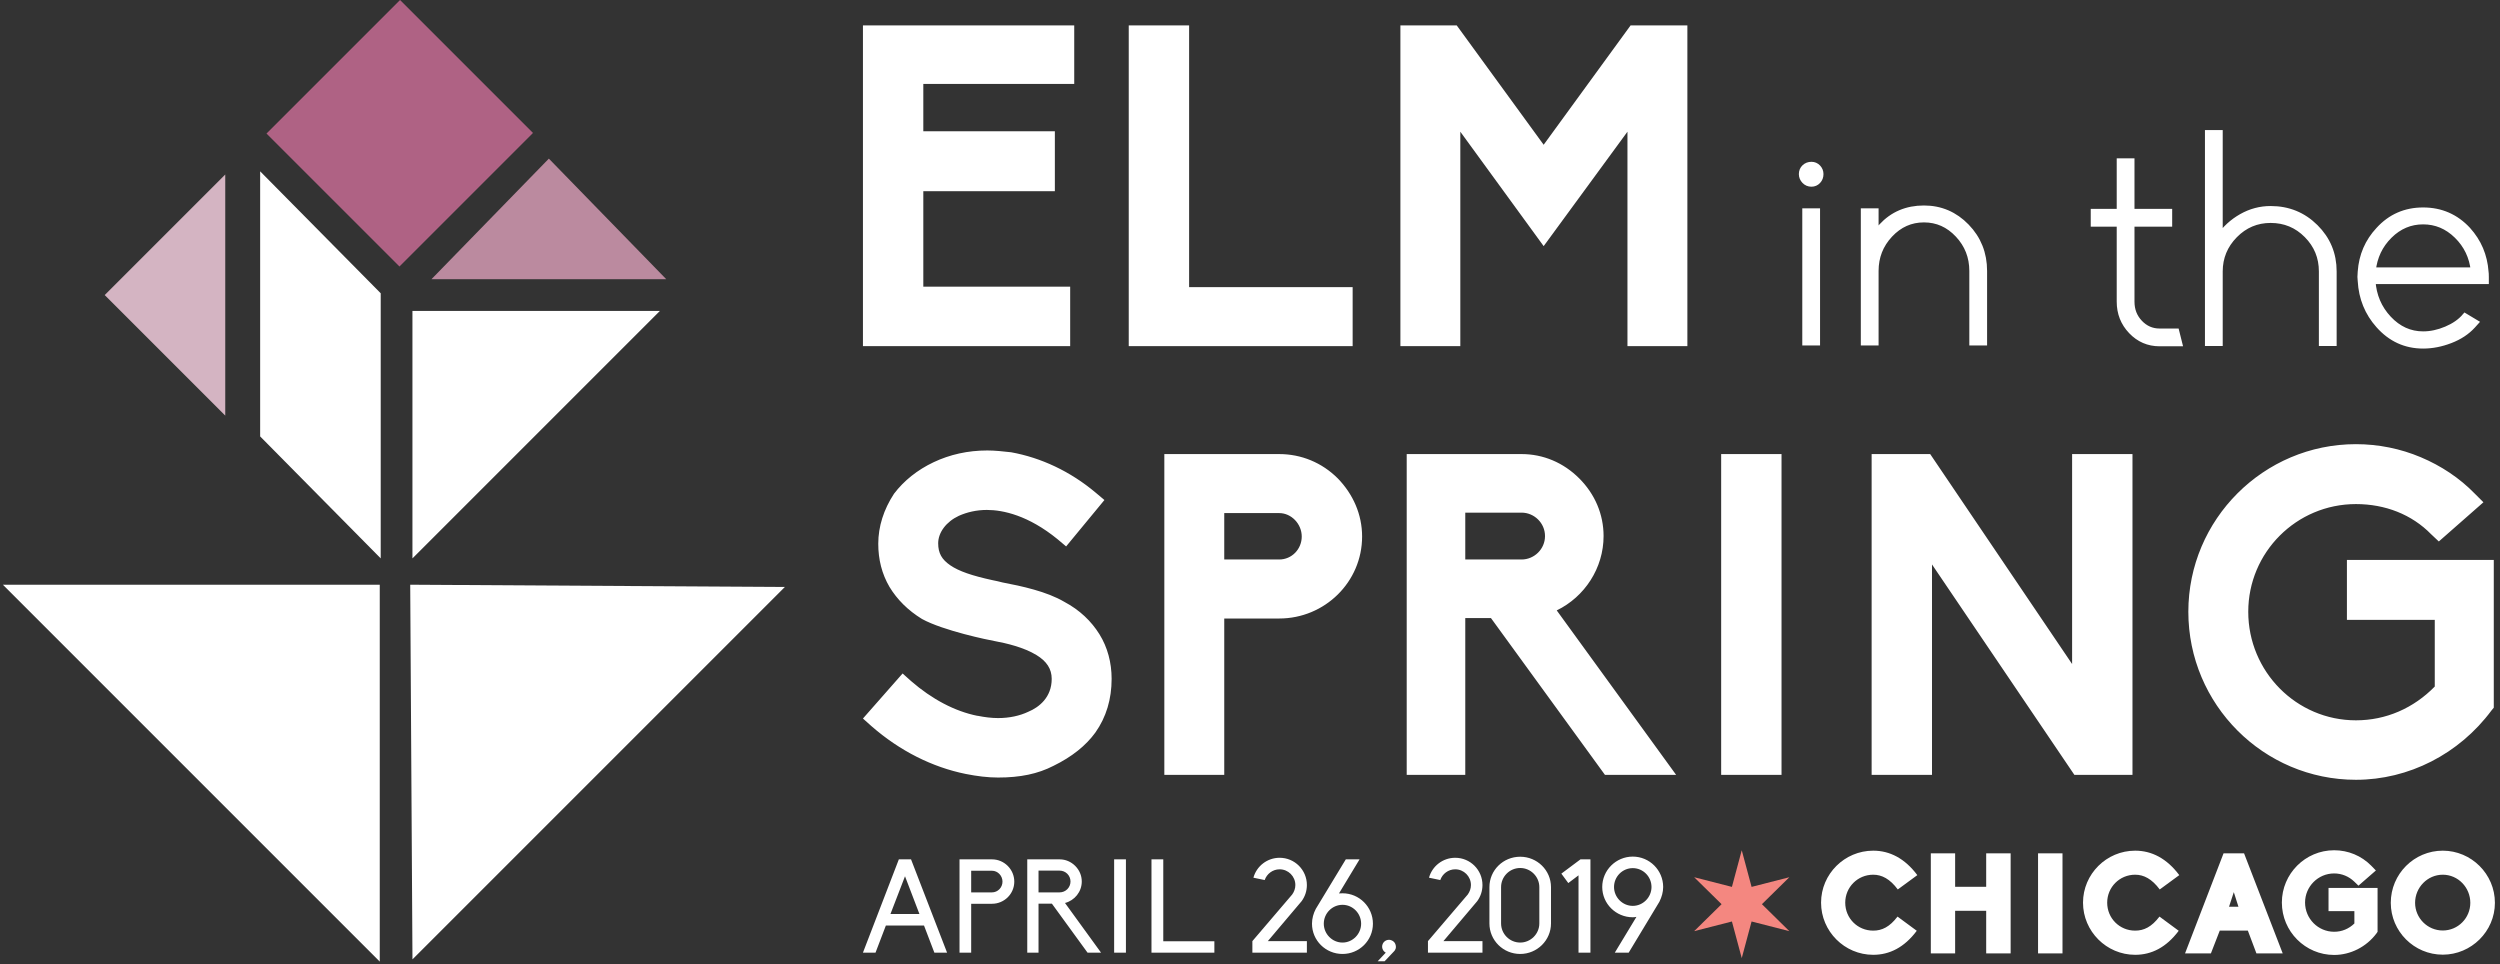 <?xml version="1.0" encoding="UTF-8"?>
<svg viewBox="0 0 394 152" version="1.1" xmlns="http://www.w3.org/2000/svg" xmlns:xlink="http://www.w3.org/1999/xlink">
    <rect x="0" y="0" width="394" height="152" fill="#333333" stroke="none"/>
    <!-- Generator: Sketch 51.3 (57544) - http://www.bohemiancoding.com/sketch -->
    <title>Group</title>
    <desc>Created with Sketch.</desc>
    <defs></defs>
    <g id="Page-4" stroke="none" stroke-width="1" fill="none" fill-rule="evenodd">
        <g id="Group">
            <g id="Group-5" transform="translate(136, 4)">
                <path d="M148.54,49.945 L148.54,29.335 L150.34,29.335 L150.34,49.945 L148.54,49.945 Z M149.485,22 C149.875,22 150.205,22.143 150.475,22.427 C150.745,22.712 150.88,23.05 150.88,23.44 C150.88,23.86 150.745,24.213 150.475,24.497 C150.205,24.782 149.875,24.925 149.485,24.925 C149.065,24.925 148.713,24.775 148.428,24.475 C148.143,24.175 148,23.83 148,23.44 C148,23.02 148.143,22.675 148.428,22.405 C148.713,22.135 149.065,22 149.485,22 Z M176.665,38.695 L176.665,49.945 L174.865,49.945 L174.865,38.695 C174.865,36.475 174.115,34.563 172.615,32.958 C171.115,31.352 169.315,30.55 167.215,30.55 C165.115,30.55 163.315,31.352 161.815,32.958 C160.315,34.563 159.565,36.475 159.565,38.695 L159.565,49.945 L157.765,49.945 L157.765,29.335 L159.565,29.335 L159.565,33.16 C159.655,33.07 159.805,32.845 160.015,32.485 C160.225,32.125 160.405,31.87 160.555,31.72 C162.295,29.83 164.515,28.885 167.215,28.885 C169.825,28.885 172.053,29.838 173.898,31.742 C175.743,33.647 176.665,35.965 176.665,38.695 Z" id="in" stroke="#fff" fill="#fff"></path>
                <path d="M32.66,50.552 L0,50.552 L0,0 L33.299,0 L33.299,9.23 L9.514,9.23 L9.514,16.685 L30.246,16.685 L30.246,26.128 L9.514,26.128 L9.514,41.18 L32.66,41.18 L32.66,50.552 Z M77.177,50.552 L41.89,50.552 L41.89,0 L51.404,0 L51.404,41.251 L77.177,41.251 L77.177,50.552 Z M129.93,50.552 L120.487,50.552 L120.487,16.756 L107.281,34.79 L94.146,16.756 L94.146,50.552 L84.703,50.552 L84.703,0 L93.578,0 L107.281,18.815 L120.984,0 L129.93,0 L129.93,50.552 Z" id="ELM" fill="#fff"></path>
                <path d="M21.3,118.54 C19.667,118.54 17.963,118.327 16.188,117.972 C10.934,116.907 5.822,114.351 1.349,110.446 L0,109.239 L6.248,102.139 L7.597,103.346 C10.863,106.186 14.484,108.103 18.034,108.813 L18.105,108.813 C19.17,109.026 20.235,109.168 21.3,109.168 C23.075,109.168 24.708,108.813 26.057,108.174 C27.761,107.464 29.749,105.902 29.749,102.991 C29.749,101.429 28.968,100.222 27.335,99.228 C25.347,98.021 22.649,97.382 20.732,97.027 C19.88,96.885 12.638,95.394 9.301,93.548 C7.1,92.199 5.396,90.495 4.189,88.507 C2.982,86.448 2.414,84.176 2.414,81.691 C2.414,78.993 3.266,76.295 4.899,73.81 C6.461,71.751 8.591,70.047 11.147,68.84 C13.703,67.633 16.543,66.994 19.596,66.994 C20.803,66.994 22.081,67.136 23.359,67.278 C28.045,68.13 32.66,70.26 36.707,73.668 L38.056,74.804 L32.021,82.117 L30.672,80.981 C26.057,77.218 22.081,76.366 19.525,76.366 C17.892,76.366 16.401,76.721 15.123,77.289 C13.135,78.212 11.857,79.916 11.857,81.62 C11.857,83.182 12.425,84.176 13.774,85.099 C15.123,86.022 17.182,86.732 20.448,87.442 C20.874,87.513 21.442,87.655 22.01,87.797 C24.992,88.365 28.968,89.217 31.737,90.85 C34.151,92.128 35.997,93.903 37.275,95.962 C38.553,98.021 39.192,100.435 39.192,102.991 C39.192,106.186 38.34,109.026 36.636,111.44 C35.145,113.499 32.944,115.274 30.033,116.694 C27.548,117.972 24.779,118.54 21.3,118.54 Z M56.942,118.114 L47.499,118.114 L47.499,67.562 L65.604,67.562 C69.083,67.562 72.349,68.911 74.834,71.396 C77.248,73.881 78.668,77.076 78.668,80.555 C78.668,87.726 72.775,93.477 65.604,93.477 L56.942,93.477 L56.942,118.114 Z M56.942,84.176 L65.604,84.176 C67.592,84.176 69.154,82.543 69.154,80.555 C69.154,78.567 67.521,76.863 65.604,76.863 L56.942,76.863 L56.942,84.176 Z M128.155,118.114 L116.937,118.114 L98.974,93.406 L94.927,93.406 L94.927,118.114 L85.697,118.114 L85.697,67.562 L103.802,67.562 C107.21,67.562 110.405,68.911 112.89,71.396 C115.375,73.881 116.724,77.076 116.724,80.484 C116.724,85.525 113.742,90.069 109.34,92.199 L128.155,118.114 Z M94.927,84.176 L103.802,84.176 C105.79,84.176 107.494,82.543 107.494,80.484 C107.494,78.425 105.79,76.792 103.802,76.792 L94.927,76.792 L94.927,84.176 Z M144.769,118.114 L135.255,118.114 L135.255,67.562 L144.769,67.562 L144.769,118.114 Z M200.078,118.114 L190.919,118.114 L168.483,84.957 L168.483,118.114 L158.969,118.114 L158.969,67.562 L168.199,67.562 L190.564,100.648 L190.564,67.562 L200.078,67.562 L200.078,118.114 Z M235.294,118.895 C220.739,118.895 208.882,107.038 208.882,92.412 C208.882,77.857 220.739,66 235.294,66 C238.844,66 242.323,66.71 245.518,68.059 C248.713,69.408 251.624,71.325 254.038,73.81 L255.387,75.159 L248.358,81.336 L247.151,80.2 C244.098,77.076 239.909,75.443 235.294,75.443 C225.922,75.443 218.325,83.04 218.325,92.412 C218.325,101.855 225.922,109.523 235.294,109.523 C240.051,109.523 244.382,107.606 247.719,104.198 L247.719,93.69 L233.874,93.69 L233.874,84.247 L257.02,84.247 L257.02,107.535 L256.665,107.961 C251.553,114.848 243.601,118.895 235.294,118.895 Z" id="SPRING" fill="#fff"></path>
                <path d="M206.96,48.275 L207.41,50.075 L204.35,50.075 C202.61,50.075 201.132,49.437 199.917,48.163 C198.702,46.888 198.095,45.35 198.095,43.55 L198.095,31.22 L194,31.22 L194,29.42 L198.095,29.42 L198.095,21.455 L199.895,21.455 L199.895,29.42 L205.835,29.42 L205.835,31.22 L199.895,31.22 L199.895,43.55 C199.895,44.87 200.33,45.988 201.2,46.903 C202.07,47.817 203.12,48.275 204.35,48.275 L206.96,48.275 Z M221.855,28.97 C224.615,28.97 226.955,29.923 228.875,31.828 C230.795,33.732 231.755,36.05 231.755,38.78 L231.755,50.03 L229.955,50.03 L229.955,38.78 C229.955,36.53 229.167,34.61 227.593,33.02 C226.018,31.43 224.105,30.635 221.855,30.635 C219.635,30.635 217.738,31.437 216.162,33.042 C214.588,34.648 213.8,36.56 213.8,38.78 L213.8,50.03 L212,50.03 L212,17 L213.8,17 L213.8,33.38 C214.7,32.06 215.863,30.995 217.287,30.185 C218.713,29.375 220.235,28.97 221.855,28.97 Z M255.74,40.265 L237.875,40.265 C238.025,42.605 238.873,44.6 240.417,46.25 C241.963,47.9 243.785,48.725 245.885,48.725 C247.085,48.725 248.308,48.463 249.553,47.938 C250.798,47.412 251.78,46.73 252.5,45.89 L254.075,46.835 L253.67,47.285 C252.77,48.275 251.6,49.048 250.16,49.602 C248.72,50.157 247.295,50.435 245.885,50.435 C243.125,50.435 240.8,49.37 238.91,47.24 C237.17,45.29 236.225,42.965 236.075,40.265 C236.075,40.205 236.067,40.108 236.053,39.972 C236.037,39.837 236.03,39.725 236.03,39.635 C236.03,39.545 236.037,39.41 236.053,39.23 C236.067,39.05 236.075,38.915 236.075,38.825 C236.255,36.275 237.2,34.085 238.91,32.255 C240.77,30.215 243.095,29.195 245.885,29.195 C248.675,29.195 251.015,30.215 252.905,32.255 C254.585,34.115 255.515,36.305 255.695,38.825 C255.725,39.005 255.74,39.275 255.74,39.635 L255.74,40.265 Z M237.92,38.645 L253.895,38.645 C253.655,36.455 252.77,34.61 251.24,33.11 C249.71,31.61 247.925,30.86 245.885,30.86 C243.845,30.86 242.067,31.61 240.553,33.11 C239.037,34.61 238.16,36.455 237.92,38.645 Z" id="the" stroke="#fff" fill="#fff"></path>
                <path d="M159.217,142.668 C160.59,142.668 161.808,142.093 163.048,140.454 L166.083,142.691 C164.111,145.326 161.786,146.478 159.217,146.478 C154.699,146.478 151,142.779 151,138.261 C151,133.743 154.699,130.066 159.217,130.066 C161.83,130.066 164.2,131.285 166.171,133.92 L163.093,136.179 C161.852,134.518 160.59,133.854 159.217,133.854 C156.758,133.854 154.809,135.825 154.809,138.261 C154.809,140.719 156.758,142.668 159.217,142.668 Z M177.023,146.256 L177.023,139.546 L172.129,139.546 L172.129,146.256 L168.297,146.256 L168.297,130.487 L172.129,130.487 L172.129,135.758 L177.023,135.758 L177.023,130.487 L180.877,130.487 L180.877,146.256 L177.023,146.256 Z M185.196,146.256 L185.196,130.487 L189.05,130.487 L189.05,146.256 L185.196,146.256 Z M200.5,142.668 C201.873,142.668 203.091,142.093 204.332,140.454 L207.366,142.691 C205.395,145.326 203.069,146.478 200.5,146.478 C195.982,146.478 192.283,142.779 192.283,138.261 C192.283,133.743 195.982,130.066 200.5,130.066 C203.113,130.066 205.483,131.285 207.454,133.92 L204.376,136.179 C203.136,134.518 201.873,133.854 200.5,133.854 C198.042,133.854 196.093,135.825 196.093,138.261 C196.093,140.719 198.042,142.668 200.5,142.668 Z M219.613,146.256 L218.262,142.668 L213.833,142.668 L212.438,146.256 L208.362,146.256 L214.431,130.487 L217.664,130.487 L223.755,146.256 L219.613,146.256 Z M216.779,138.903 L216.048,136.6 L215.295,138.903 L216.779,138.903 Z M231.861,146.5 C227.321,146.5 223.622,142.801 223.622,138.239 C223.622,133.699 227.321,130 231.861,130 C234.076,130 236.158,130.864 237.708,132.436 L238.439,133.189 L235.693,135.581 L235.05,134.961 C234.187,134.119 233.057,133.654 231.861,133.654 C229.336,133.654 227.277,135.714 227.277,138.239 C227.277,140.786 229.336,142.846 231.861,142.846 C233.079,142.846 234.187,142.381 235.05,141.539 L235.05,139.59 L230.975,139.59 L230.975,135.936 L238.705,135.936 L238.705,142.846 L238.528,143.111 C236.933,145.238 234.43,146.5 231.861,146.5 Z M248.981,130.066 C253.477,130.066 257.198,133.743 257.198,138.283 C257.198,142.779 253.477,146.456 248.981,146.456 C244.463,146.456 240.787,142.779 240.787,138.283 C240.787,133.743 244.463,130.066 248.981,130.066 Z M248.981,142.646 C251.395,142.646 253.322,140.675 253.322,138.283 C253.322,135.869 251.395,133.854 248.981,133.854 C246.567,133.854 244.618,135.869 244.618,138.283 C244.618,140.675 246.567,142.646 248.981,142.646 Z" id="CHICAGO" fill="#fff"></path>
                <path d="M11.255,146.137 L9.623,141.862 L3.614,141.862 L1.982,146.137 L0,146.137 L5.658,131.434 L7.579,131.434 L13.258,146.137 L11.255,146.137 Z M8.901,140.045 L6.629,134.098 L4.337,140.045 L8.901,140.045 Z M15.22,146.137 L15.22,131.434 L20.341,131.434 C21.27,131.434 22.158,131.805 22.819,132.466 C23.48,133.127 23.852,134.015 23.852,134.944 C23.852,136.885 22.262,138.434 20.341,138.434 L17.058,138.434 L17.058,146.137 L15.22,146.137 Z M20.341,136.638 C21.25,136.638 21.993,135.874 21.993,134.944 C21.993,134.015 21.25,133.23 20.341,133.23 L17.058,133.23 L17.058,136.638 L20.341,136.638 Z M31.844,138.31 L37.523,146.137 L35.395,146.137 L29.778,138.414 L27.672,138.414 L27.672,146.137 L25.896,146.137 L25.896,131.434 L30.997,131.434 C31.926,131.434 32.793,131.805 33.454,132.466 C34.115,133.127 34.487,133.994 34.487,134.924 C34.487,136.555 33.351,137.918 31.844,138.31 Z M27.672,133.21 L27.672,136.638 L30.997,136.638 C31.947,136.638 32.711,135.874 32.711,134.924 C32.711,133.974 31.947,133.21 30.997,133.21 L27.672,133.21 Z M39.588,146.137 L39.588,131.434 L41.446,131.434 L41.446,146.137 L39.588,146.137 Z M45.473,146.137 L45.473,131.434 L47.332,131.434 L47.332,144.34 L55.385,144.34 L55.385,146.137 L45.473,146.137 Z M69.139,138.021 L63.811,144.32 L69.965,144.32 L69.965,146.137 L61.374,146.137 L61.374,144.32 L67.652,136.968 C67.962,136.534 68.148,136.018 68.148,135.481 C68.148,134.118 67.033,133.003 65.67,133.003 C64.575,133.003 63.646,133.726 63.315,134.696 L61.539,134.325 C62.035,132.508 63.708,131.186 65.67,131.186 C68.044,131.186 69.965,133.106 69.965,135.481 C69.965,136.411 69.676,137.278 69.139,138.021 Z M75.582,136.782 C78.225,136.782 80.373,138.93 80.373,141.573 C80.373,144.217 78.225,146.344 75.582,146.344 C72.918,146.344 70.77,144.217 70.77,141.573 C70.77,140.768 70.997,139.942 71.369,139.24 L76.098,131.434 L78.267,131.434 L75.024,136.803 C75.21,136.782 75.396,136.782 75.582,136.782 Z M75.582,144.547 C77.193,144.547 78.514,143.184 78.514,141.573 C78.514,139.942 77.193,138.599 75.582,138.599 C73.951,138.599 72.629,139.942 72.629,141.573 C72.629,143.184 73.951,144.547 75.582,144.547 Z M82.211,147.5 L81.116,147.5 L82.397,146.137 C81.922,145.889 81.695,145.311 81.901,144.795 C82.066,144.382 82.459,144.113 82.913,144.113 C83.037,144.113 83.181,144.134 83.305,144.196 C83.574,144.299 83.801,144.506 83.904,144.774 C84.131,145.373 83.884,145.745 83.698,145.931 C83.636,146.013 82.211,147.5 82.211,147.5 Z M96.811,138.021 L91.483,144.32 L97.637,144.32 L97.637,146.137 L89.046,146.137 L89.046,144.32 L95.324,136.968 C95.634,136.534 95.82,136.018 95.82,135.481 C95.82,134.118 94.705,133.003 93.342,133.003 C92.247,133.003 91.318,133.726 90.987,134.696 L89.212,134.325 C89.707,132.508 91.38,131.186 93.342,131.186 C95.717,131.186 97.637,133.106 97.637,135.481 C97.637,136.411 97.348,137.278 96.811,138.021 Z M103.584,131.021 C106.248,131.021 108.437,133.148 108.437,135.812 L108.437,141.532 C108.437,144.196 106.248,146.344 103.584,146.344 C100.9,146.344 98.732,144.196 98.732,141.532 L98.732,135.812 C98.732,133.148 100.9,131.021 103.584,131.021 Z M106.599,141.532 L106.599,135.812 C106.599,134.16 105.237,132.797 103.584,132.797 C101.912,132.797 100.569,134.16 100.569,135.812 L100.569,141.532 C100.569,143.184 101.912,144.547 103.584,144.547 C105.237,144.547 106.599,143.184 106.599,141.532 Z M114.653,146.137 L112.774,146.137 L112.774,133.953 L111.163,135.171 L110.069,133.685 L113.084,131.434 L114.653,131.434 L114.653,146.137 Z M121.324,131 C123.967,131 126.115,133.148 126.115,135.791 C126.115,136.576 125.887,137.381 125.536,138.083 L125.516,138.125 L120.683,146.137 L118.494,146.137 L121.902,140.499 C121.716,140.541 121.509,140.561 121.324,140.561 C118.68,140.561 116.512,138.434 116.512,135.791 C116.512,133.148 118.68,131 121.324,131 Z M121.324,138.765 C122.955,138.765 124.277,137.402 124.277,135.791 C124.277,134.16 122.955,132.817 121.324,132.817 C119.692,132.817 118.37,134.16 118.37,135.791 C118.37,137.402 119.692,138.765 121.324,138.765 Z" id="APRIL-26,-2019" fill="#fff"></path>
                <polygon id="star" fill="#F48780" fill-rule="nonzero" points="138.5 130 140.049 135.774 146 134.25 141.679 138.5 146 142.75 140.049 141.226 138.5 147 136.951 141.226 131 142.75 135.321 138.5 131 134.25 136.951 135.774"></polygon>
            </g>
            <g id="Group-4" fill-rule="nonzero">
                <polygon id="small-triangle-middle" fill="#D4B4C2" transform="translate(26, 46.5) rotate(-270) translate(-26, -46.5) " points="26 56 45 37 7 37"></polygon>
                <polygon id="parallelogram" fill="#fff" points="41 27 60 46.22 60 88 41 68.779"></polygon>
                <polygon id="square" fill="#AF6284" points="63.048 0 84 20.952 62.952 42 42 21.048"></polygon>
                <polygon id="medium-triangle-top-right" fill="#fff" transform="translate(84.5, 68.5) rotate(-90) translate(-84.5, -68.5) " points="104 88 104 49 65 49"></polygon>
                <polygon id="large-triangle-left" fill="#fff" transform="translate(45, 107) rotate(-45) translate(-45, -107) " points="66 107 24 65 24 149"></polygon>
                <polygon id="small-triangle-right" fill="#BB8A9F" transform="translate(86.5, 34.5) rotate(-270) translate(-86.5, -34.5) " points="77 34.5 96 53 96 16"></polygon>
                <polygon id="large-triangle-bottom" fill="#fff" transform="translate(79.5, 107) rotate(-45) translate(-79.5, -107) " points="79.5 86 38 128 121 128"></polygon>
            </g>
        </g>
    </g>
</svg>
